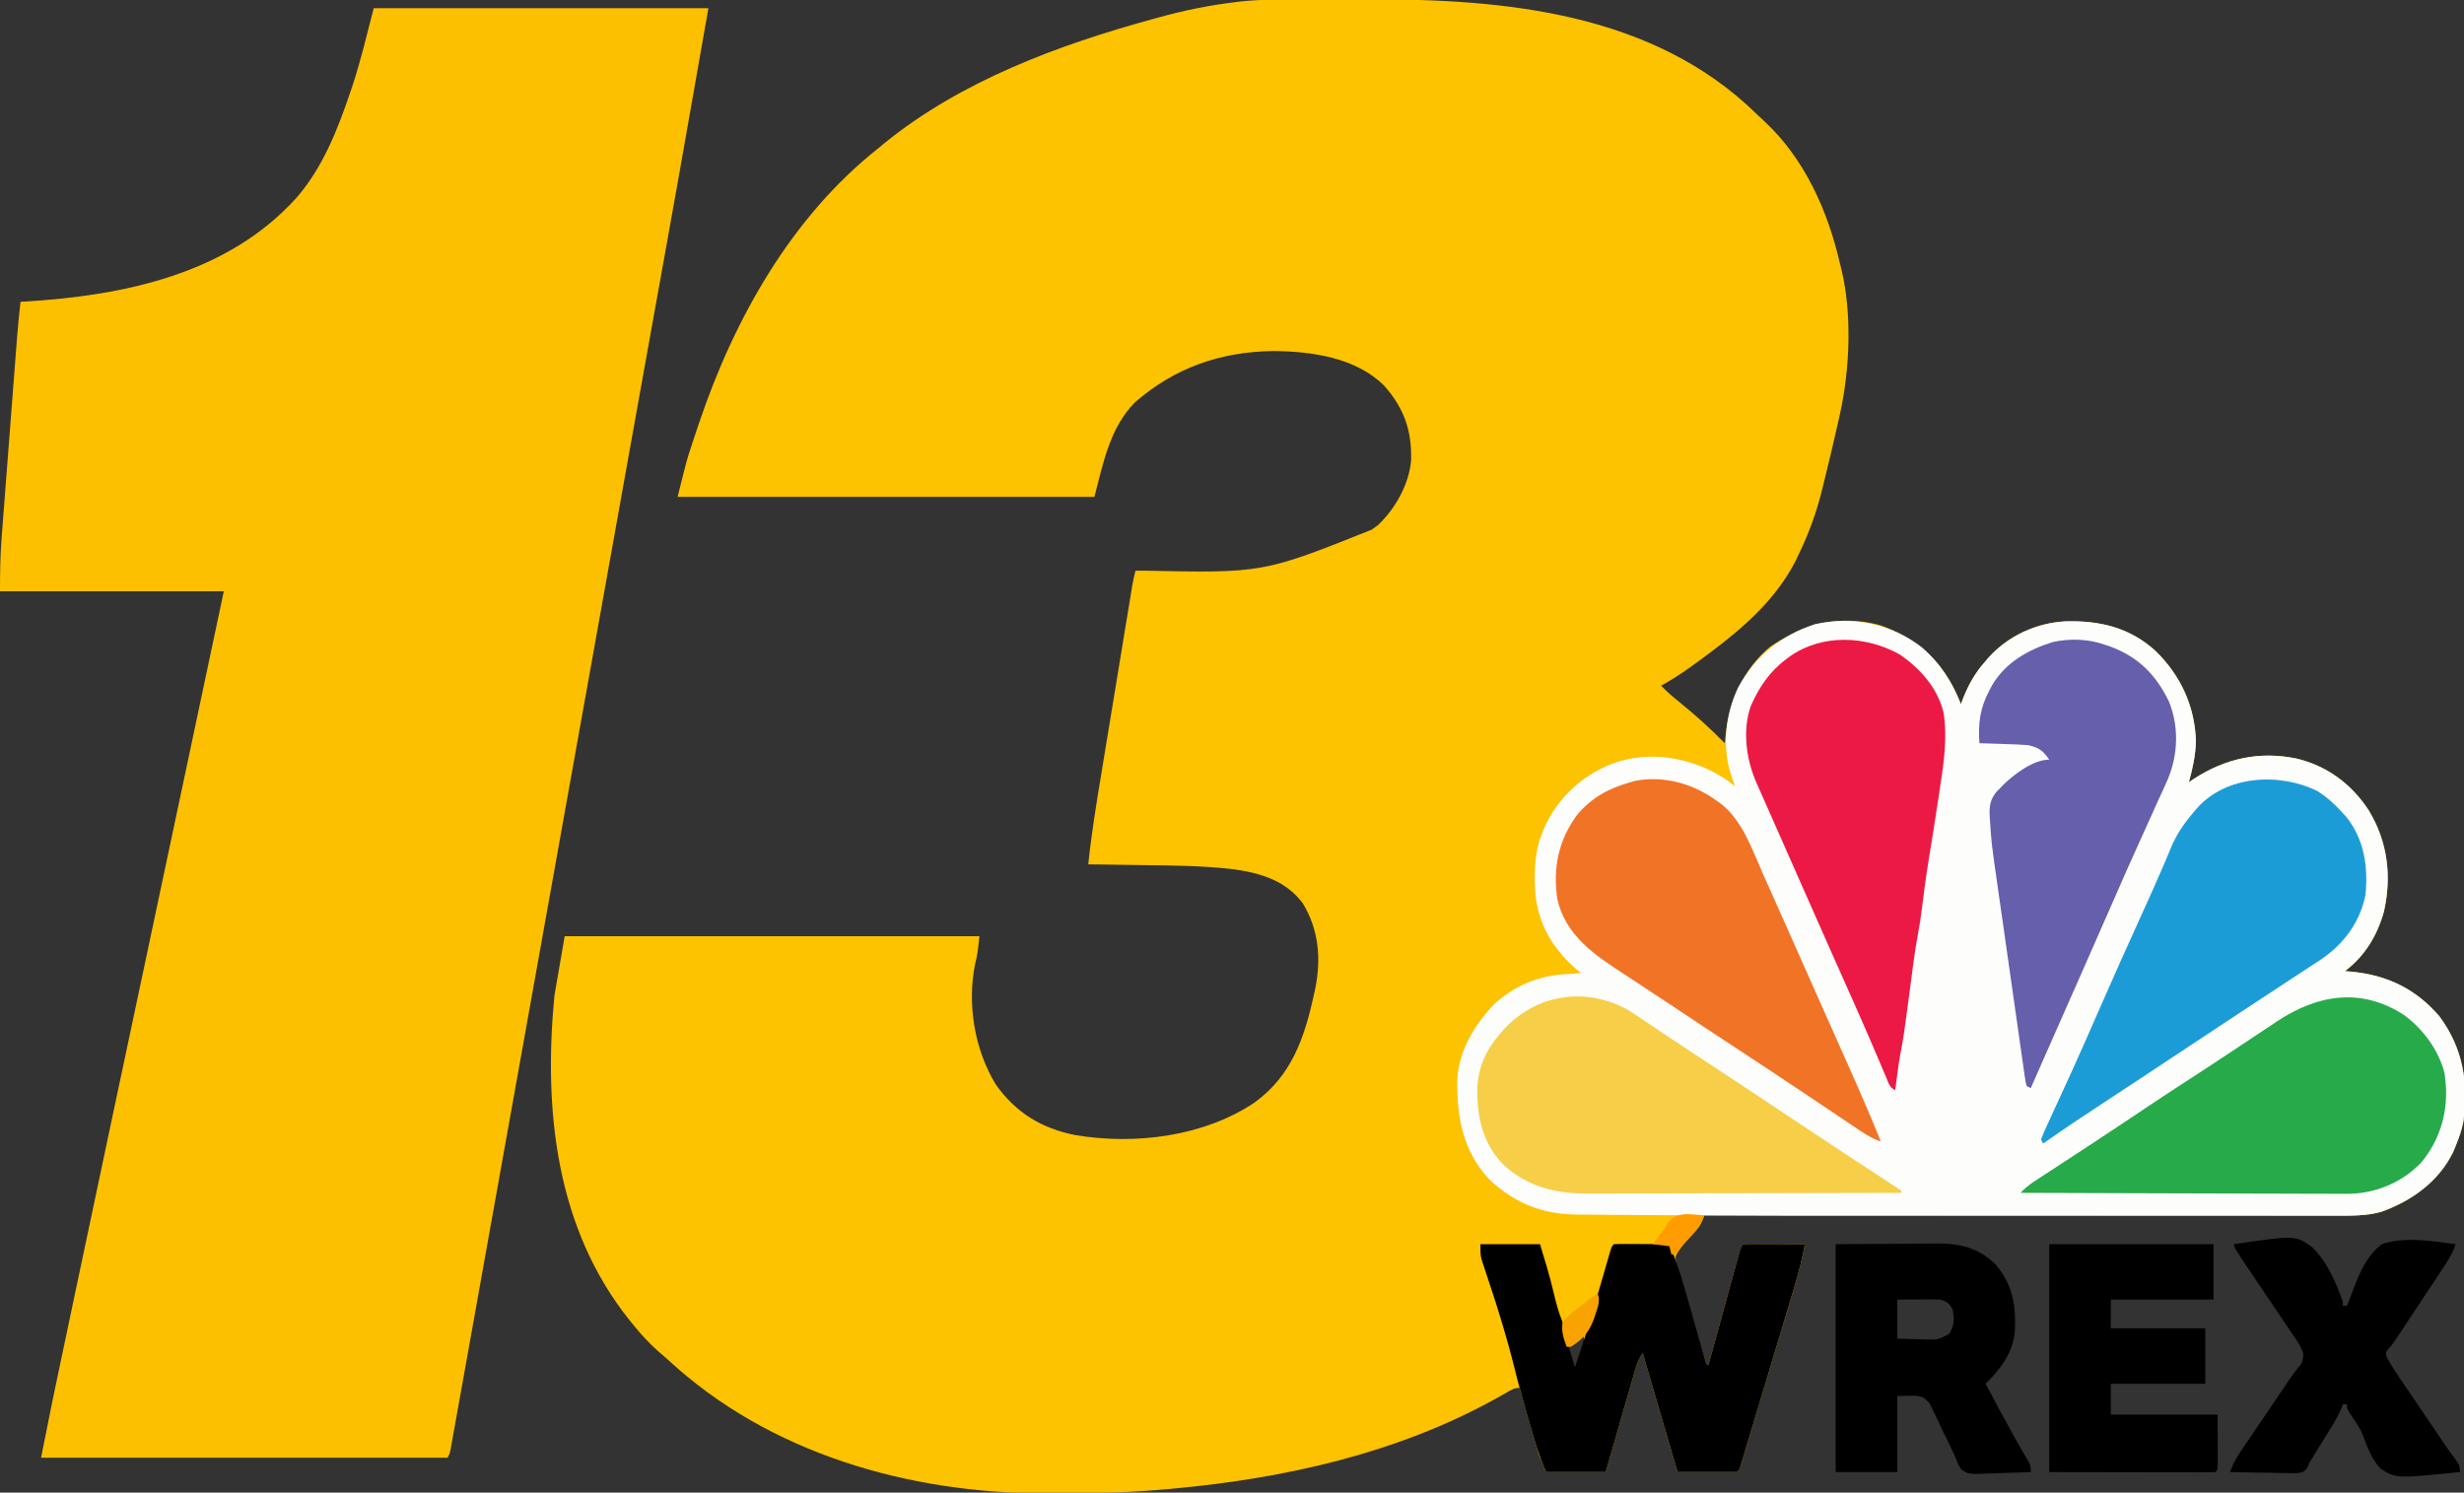 <?xml version="1.0" encoding="UTF-8"?>
<svg version="1.1" xmlns="http://www.w3.org/2000/svg" width="1200" height="727">
<rect width="100%" height="100%" fill="#333333" stroke="none"/>
<path d="M0 0 C1.002 -0.003 2.004 -0.006 3.036 -0.009 C8.354 -0.024 13.671 -0.033 18.989 -0.037 C23.324 -0.041 27.658 -0.055 31.992 -0.078 C98.991 -0.424 171.41 6.395 221.741 55.82 C223.058 57.1 224.41 58.343 225.766 59.582 C245.087 77.707 256.257 102.761 262.164 128.203 C262.339 128.89 262.514 129.576 262.694 130.283 C268.261 152.485 267.136 179.962 262.164 202.203 C261.745 204.102 261.745 204.102 261.317 206.039 C259.073 216.129 256.655 226.172 254.164 236.203 C253.919 237.203 253.673 238.204 253.42 239.234 C250.728 250.093 247.039 260.133 242.164 270.203 C241.704 271.176 241.244 272.15 240.77 273.152 C231.567 291.319 216.221 305.164 200.164 317.203 C199.211 317.924 199.211 317.924 198.238 318.659 C190.789 324.277 183.329 329.65 175.164 334.203 C177.982 337.119 180.927 339.683 184.102 342.203 C191.803 348.443 199.225 355.12 206.164 362.203 C206.25 361.271 206.337 360.339 206.426 359.379 C208.321 342.182 214.81 326.341 228.449 315.051 C231.897 312.704 235.454 310.728 239.164 308.828 C239.816 308.494 240.469 308.16 241.141 307.815 C253.508 301.836 269.007 301.051 282.164 304.828 C298.687 310.852 310.733 320.996 318.477 336.898 C319.419 338.985 320.318 341.076 321.164 343.203 C321.444 342.441 321.724 341.679 322.012 340.895 C324.817 333.67 328.012 327.982 333.164 322.203 C333.675 321.6 334.185 320.997 334.711 320.375 C344.259 309.882 357.777 303.664 371.852 302.863 C388.463 302.337 403.33 305.747 415.939 317.269 C428.122 329.13 435.126 344.157 435.602 361.328 C435.406 368.185 434.003 374.614 432.164 381.203 C432.952 380.672 433.739 380.141 434.551 379.594 C449.877 369.655 466.277 365.987 484.291 369.605 C499.333 373.134 511.272 381.94 519.703 394.805 C528.936 409.962 531.076 426.882 527.164 444.203 C523.934 455.784 517.877 465.935 508.164 473.203 C509.688 473.333 509.688 473.333 511.242 473.465 C528.722 475.162 542.582 481.737 554.164 495.203 C565.7 510.766 568.388 527.436 565.864 546.467 C565.069 550.561 563.76 554.359 562.164 558.203 C561.58 559.622 561.58 559.622 560.984 561.07 C554.007 575.644 540.763 585.097 525.902 590.441 C518.389 592.531 510.918 592.342 503.174 592.323 C501.861 592.324 500.548 592.325 499.196 592.326 C495.563 592.328 491.931 592.324 488.298 592.319 C484.376 592.315 480.455 592.316 476.533 592.317 C469.743 592.318 462.952 592.314 456.161 592.309 C446.343 592.301 436.525 592.298 426.707 592.297 C410.777 592.295 394.847 592.288 378.917 592.279 C363.444 592.269 347.971 592.262 332.498 592.258 C331.544 592.258 330.59 592.258 329.607 592.257 C324.821 592.256 320.035 592.255 315.249 592.253 C275.554 592.243 235.859 592.225 196.164 592.203 C195.733 593.363 195.733 593.363 195.293 594.547 C193.931 597.751 192.121 599.686 189.727 602.203 C186.722 605.371 184.079 608.259 182.164 612.203 C182.281 614.838 182.281 614.838 183.185 617.528 C183.482 618.566 183.779 619.603 184.086 620.672 C184.426 621.781 184.766 622.889 185.117 624.031 C185.452 625.176 185.787 626.321 186.132 627.5 C187.207 631.157 188.31 634.805 189.414 638.453 C190.144 640.927 190.872 643.401 191.598 645.875 C192.93 650.385 194.265 654.894 195.626 659.396 C196.036 660.755 196.036 660.755 196.454 662.142 C196.984 664.169 196.984 664.169 198.164 665.203 C198.362 664.479 198.561 663.754 198.765 663.008 C200.63 656.194 202.499 649.38 204.371 642.568 C205.333 639.066 206.294 635.563 207.253 632.059 C208.177 628.68 209.104 625.302 210.034 621.925 C210.562 620.003 211.087 618.081 211.611 616.159 C212.092 614.418 212.092 614.418 212.582 612.641 C212.864 611.613 213.146 610.585 213.436 609.525 C214.164 607.203 214.164 607.203 215.164 606.203 C217.383 606.115 219.604 606.096 221.824 606.105 C222.489 606.107 223.153 606.108 223.838 606.11 C225.967 606.115 228.097 606.128 230.227 606.141 C231.667 606.146 233.108 606.15 234.549 606.154 C238.087 606.165 241.626 606.183 245.164 606.203 C243.903 613.111 242.233 619.785 240.199 626.502 C239.762 627.965 239.762 627.965 239.316 629.457 C238.362 632.646 237.402 635.833 236.441 639.02 C235.774 641.245 235.106 643.47 234.439 645.696 C233.046 650.34 231.65 654.984 230.251 659.627 C228.454 665.591 226.665 671.557 224.877 677.524 C223.503 682.11 222.125 686.695 220.747 691.279 C220.085 693.481 219.424 695.682 218.765 697.883 C217.846 700.946 216.924 704.008 216 707.069 C215.726 707.984 215.452 708.9 215.17 709.844 C214.919 710.672 214.668 711.5 214.41 712.354 C214.192 713.077 213.974 713.801 213.75 714.546 C213.164 716.203 213.164 716.203 212.164 717.203 C202.594 717.203 193.024 717.203 183.164 717.203 C177.554 698.063 171.944 678.923 166.164 659.203 C164.212 662.132 163.433 664.245 162.468 667.593 C162.148 668.693 161.828 669.794 161.498 670.929 C161.158 672.116 160.819 673.304 160.469 674.527 C160.116 675.744 159.764 676.96 159.401 678.214 C158.467 681.443 157.537 684.674 156.61 687.905 C155.662 691.204 154.708 694.501 153.754 697.799 C151.884 704.265 150.024 710.734 148.164 717.203 C138.594 717.203 129.024 717.203 119.164 717.203 C115.789 709.328 115.789 709.328 114.906 706.287 C114.606 705.267 114.606 705.267 114.3 704.226 C113.995 703.165 113.995 703.165 113.684 702.082 C113.466 701.337 113.248 700.593 113.024 699.825 C112.337 697.473 111.657 695.119 110.977 692.766 C110.509 691.159 110.041 689.553 109.572 687.947 C108.432 684.034 107.296 680.119 106.164 676.203 C103.503 676.203 102.174 677.196 99.859 678.512 C98.977 679.007 98.094 679.502 97.184 680.012 C96.229 680.55 95.273 681.087 94.289 681.641 C46.437 708.055 -7.743 720.178 -61.836 725.203 C-62.747 725.289 -63.659 725.375 -64.598 725.464 C-80.774 726.956 -96.852 727.548 -113.094 727.519 C-116.768 727.516 -120.441 727.539 -124.115 727.564 C-190.688 727.742 -259.351 708.314 -308.836 662.203 C-310.396 660.847 -311.959 659.492 -313.523 658.141 C-317.68 654.435 -321.328 650.524 -324.836 646.203 C-325.994 644.784 -325.994 644.784 -327.176 643.336 C-363.199 598.34 -369.167 540.802 -363.836 485.203 C-362.186 475.633 -360.536 466.063 -358.836 456.203 C-292.176 456.203 -225.516 456.203 -156.836 456.203 C-157.836 465.203 -157.836 465.203 -158.898 469.516 C-162.941 489.177 -159.273 511.432 -148.797 528.531 C-139.115 542.148 -126.511 549.869 -110.086 553.078 C-81.133 557.939 -47.618 553.83 -22.836 537.203 C-4.928 524.219 1.403 505.927 5.977 485.016 C6.196 484.03 6.415 483.045 6.642 482.03 C9.648 467.445 8.527 453.146 0.637 440.164 C-7.6 429.197 -19.556 425.552 -32.619 423.653 C-47.384 421.869 -62.168 421.76 -77.023 421.578 C-79.635 421.54 -82.246 421.501 -84.857 421.461 C-91.183 421.366 -97.51 421.281 -103.836 421.203 C-102.289 406.035 -99.784 391.035 -97.301 375.996 C-96.857 373.295 -96.414 370.593 -95.971 367.892 C-95.049 362.266 -94.123 356.641 -93.195 351.016 C-92.124 344.521 -91.056 338.025 -89.991 331.529 C-88.852 324.579 -87.71 317.63 -86.567 310.68 C-86.239 308.687 -85.912 306.694 -85.584 304.7 C-84.976 300.995 -84.365 297.291 -83.754 293.587 C-83.483 291.937 -83.483 291.937 -83.207 290.254 C-83.041 289.247 -82.874 288.239 -82.702 287.201 C-82.486 285.89 -82.486 285.89 -82.266 284.553 C-81.873 282.406 -81.393 280.312 -80.836 278.203 C-79.76 278.183 -78.685 278.163 -77.577 278.143 C-18.799 279.372 -18.799 279.372 34.164 258.203 C35.195 257.461 36.227 256.718 37.289 255.953 C45.775 247.837 52.459 236.071 53.402 224.207 C53.717 209.614 49.874 198.964 40.273 188.055 C26.552 174.385 5.155 171.39 -13.378 171.176 C-39.206 171.463 -61.671 179.184 -81.211 196.281 C-93.388 208.744 -96.569 225.847 -100.836 242.203 C-167.826 242.203 -234.816 242.203 -303.836 242.203 C-299.22 223.738 -299.22 223.738 -297.172 217.609 C-296.939 216.898 -296.705 216.187 -296.465 215.454 C-295.722 213.201 -294.968 210.951 -294.211 208.703 C-293.949 207.921 -293.686 207.14 -293.416 206.334 C-276.343 155.636 -248.455 105.81 -205.836 72.203 C-204.943 71.458 -204.049 70.713 -203.129 69.945 C-165.616 39.513 -118.106 21.982 -72.086 9.391 C-70.803 9.035 -70.803 9.035 -69.495 8.672 C-57.05 5.238 -44.663 2.712 -31.836 1.203 C-30.697 1.059 -30.697 1.059 -29.535 0.912 C-19.729 -0.168 -9.852 0.019 0 0 Z M-171.836 471.203 C-170.836 473.203 -170.836 473.203 -170.836 473.203 Z M-172.836 483.203 C-171.836 486.203 -171.836 486.203 -171.836 486.203 Z M137.164 650.203 C133.699 653.173 133.699 653.173 130.164 656.203 C130.445 657.851 130.739 659.496 131.039 661.141 C131.201 662.057 131.364 662.974 131.531 663.918 C131.74 664.672 131.949 665.426 132.164 666.203 C132.824 666.533 133.484 666.863 134.164 667.203 C134.862 664.935 135.548 662.664 136.227 660.391 C136.426 659.748 136.625 659.105 136.83 658.443 C138.045 654.344 138.045 654.344 137.164 650.203 Z " fill="#FDC200" transform="translate(633.836,-0.203)"/>
<path d="M0 0 C53.79 0 107.58 0 163 0 C147.908 85.911 147.908 85.911 140.479 127.168 C140.07 129.442 139.661 131.716 139.252 133.99 C138.971 135.554 138.689 137.117 138.408 138.681 C136.767 147.798 135.129 156.916 133.491 166.033 C133.18 167.766 132.869 169.499 132.558 171.232 C132.086 173.856 131.614 176.481 131.143 179.105 C130.188 184.419 129.234 189.732 128.279 195.046 C121.552 232.477 114.843 269.911 108.137 307.346 C106.52 316.37 104.904 325.394 103.287 334.418 C98.019 363.816 92.753 393.215 87.486 422.614 C86.144 430.107 84.802 437.6 83.46 445.093 C83.125 446.962 82.79 448.832 82.455 450.701 C78.681 471.771 74.906 492.84 71.129 513.909 C70.971 514.79 70.813 515.671 70.651 516.579 C69.234 524.481 67.818 532.383 66.401 540.285 C62.927 559.662 59.455 579.04 55.987 598.419 C53.635 611.566 51.28 624.713 48.924 637.859 C47.535 645.608 46.147 653.358 44.763 661.108 C43.735 666.858 42.704 672.608 41.672 678.357 C41.254 680.687 40.838 683.017 40.422 685.347 C39.862 688.488 39.298 691.628 38.733 694.768 C38.57 695.687 38.407 696.605 38.239 697.551 C38.089 698.381 37.939 699.21 37.785 700.064 C37.656 700.782 37.528 701.499 37.396 702.238 C37 704 37 704 36 706 C-29.34 706 -94.68 706 -162 706 C-156.211 677.055 -156.211 677.055 -153.489 664.156 C-153.288 663.2 -153.086 662.245 -152.878 661.26 C-152.67 660.271 -152.461 659.281 -152.246 658.262 C-151.793 656.108 -151.34 653.954 -150.886 651.8 C-149.662 645.984 -148.436 640.168 -147.21 634.352 C-146.426 630.632 -145.642 626.911 -144.858 623.19 C-133.83 570.847 -122.729 518.519 -111.62 466.194 C-104.033 430.455 -96.459 394.713 -88.886 358.971 C-87.615 352.975 -86.345 346.979 -85.074 340.983 C-84.895 340.139 -84.717 339.294 -84.532 338.424 C-83.848 335.198 -83.165 331.972 -82.481 328.746 C-79.321 313.83 -76.16 298.915 -73 284 C-108.97 284 -144.94 284 -182 284 C-182 275.121 -181.89 266.529 -181.19 257.721 C-181.104 256.583 -181.017 255.444 -180.929 254.271 C-180.646 250.559 -180.356 246.848 -180.066 243.137 C-179.867 240.533 -179.667 237.929 -179.468 235.325 C-179.052 229.891 -178.632 224.457 -178.21 219.023 C-177.669 212.072 -177.135 205.121 -176.602 198.17 C-176.093 191.513 -175.58 184.856 -175.066 178.199 C-174.969 176.938 -174.872 175.676 -174.772 174.377 C-174.497 170.795 -174.218 167.213 -173.94 163.632 C-173.859 162.583 -173.779 161.534 -173.696 160.453 C-173.239 154.619 -172.68 148.812 -172 143 C-170.97 142.941 -170.97 142.941 -169.918 142.88 C-121.845 139.995 -71.204 129.627 -37.517 92.238 C-24.774 77.475 -17.704 59.448 -11.5 41.188 C-11.157 40.189 -10.813 39.19 -10.459 38.161 C-6.295 25.583 -3.344 12.899 0 0 Z " fill="#FDC000" transform="translate(182,4)"/>
<path d="M0 0 C9.043 7.774 14.739 16.763 19.117 27.777 C19.537 26.635 19.537 26.635 19.965 25.469 C22.77 18.245 25.965 12.557 31.117 6.777 C31.628 6.174 32.138 5.571 32.664 4.949 C42.212 -5.544 55.731 -11.761 69.805 -12.562 C86.416 -13.089 101.283 -9.679 113.893 1.843 C126.075 13.704 133.079 28.731 133.555 45.902 C133.359 52.759 131.956 59.188 130.117 65.777 C130.905 65.246 131.692 64.715 132.504 64.168 C147.83 54.229 164.231 50.561 182.244 54.179 C197.286 57.708 209.225 66.515 217.656 79.379 C226.889 94.537 229.03 111.456 225.117 128.777 C221.888 140.358 215.83 150.51 206.117 157.777 C207.133 157.864 208.149 157.95 209.195 158.039 C226.675 159.736 240.535 166.311 252.117 179.777 C263.653 195.34 266.341 212.011 263.817 231.042 C263.022 235.136 261.713 238.934 260.117 242.777 C259.533 244.197 259.533 244.197 258.938 245.645 C251.96 260.218 238.716 269.671 223.855 275.016 C216.515 277.058 209.237 276.919 201.67 276.904 C199.786 276.907 199.786 276.907 197.864 276.909 C194.388 276.913 190.911 276.911 187.435 276.908 C183.678 276.906 179.92 276.909 176.163 276.912 C168.787 276.917 161.41 276.916 154.034 276.913 C147.999 276.91 141.963 276.91 135.927 276.911 C134.633 276.911 134.633 276.911 133.313 276.912 C131.559 276.912 129.805 276.912 128.051 276.913 C111.567 276.915 95.082 276.912 78.598 276.907 C64.626 276.902 50.654 276.903 36.682 276.908 C20.358 276.913 4.034 276.915 -12.289 276.912 C-14.057 276.912 -15.825 276.911 -17.594 276.911 C-18.897 276.911 -18.897 276.911 -20.227 276.911 C-26.181 276.91 -32.135 276.911 -38.09 276.914 C-59.532 276.921 -80.974 276.885 -102.416 276.788 C-104.953 276.777 -107.49 276.767 -110.028 276.758 C-119.633 276.721 -129.238 276.669 -138.843 276.583 C-142.98 276.545 -147.116 276.514 -151.253 276.499 C-155.091 276.485 -158.93 276.451 -162.768 276.404 C-164.164 276.39 -165.561 276.382 -166.957 276.381 C-184.319 276.366 -197.909 271.13 -210.562 259.25 C-223.379 245.592 -226.42 228.995 -226.156 210.992 C-225.645 196.813 -217.9 184.165 -208.336 174.031 C-198.206 164.724 -186.621 160.006 -173.07 159.215 C-172.377 159.172 -171.685 159.128 -170.971 159.084 C-169.275 158.979 -167.579 158.878 -165.883 158.777 C-166.844 157.994 -166.844 157.994 -167.824 157.195 C-179.241 147.48 -186.657 135.273 -188.137 120.184 C-188.708 110.234 -188.761 100.102 -184.883 90.777 C-184.504 89.821 -184.125 88.864 -183.734 87.879 C-177.356 73.538 -165.644 62.71 -151.133 56.902 C-135.702 51.163 -119.437 52.645 -104.594 59.238 C-99.537 61.662 -95.188 64.158 -90.883 67.777 C-91.088 67.197 -91.293 66.617 -91.504 66.02 C-91.773 65.238 -92.043 64.457 -92.32 63.652 C-92.587 62.887 -92.854 62.121 -93.129 61.332 C-97.234 47.421 -95.511 32.561 -89.375 19.59 C-80.855 4.056 -68.634 -5.616 -51.883 -11.223 C-33.531 -15.258 -14.897 -11.486 0 0 Z " fill="#FDFDFC" transform="translate(935.883,315.223)"/>
<path d="M0 0 C9.955 6.744 18.53 16.345 21.434 28.275 C23.423 40.535 21.573 53.155 19.676 65.305 C19.446 66.839 19.217 68.374 18.989 69.909 C17.509 79.8 15.929 89.676 14.31 99.545 C13.018 107.487 11.94 115.448 10.964 123.435 C10.438 127.685 9.838 131.888 9.027 136.094 C7.278 145.434 6.177 154.888 4.926 164.305 C1.924 186.89 1.924 186.89 0.337 195.112 C-0.309 198.557 -0.753 202.015 -1.199 205.492 C-1.367 206.785 -1.534 208.078 -1.707 209.41 C-1.889 210.843 -1.889 210.843 -2.074 212.305 C-4.924 210.88 -5.178 209.149 -6.41 206.227 C-6.887 205.109 -7.363 203.992 -7.854 202.841 C-8.112 202.229 -8.37 201.617 -8.635 200.986 C-10.073 197.574 -11.536 194.172 -12.996 190.77 C-13.476 189.651 -13.476 189.651 -13.965 188.509 C-18.118 178.838 -22.414 169.23 -26.699 159.617 C-28.425 155.742 -30.15 151.867 -31.875 147.992 C-32.306 147.024 -32.737 146.055 -33.182 145.057 C-39.719 130.369 -46.208 115.66 -52.699 100.951 C-54.943 95.867 -57.189 90.783 -59.436 85.699 C-60.841 82.522 -62.244 79.344 -63.648 76.167 C-64.299 74.694 -64.95 73.221 -65.601 71.749 C-66.49 69.739 -67.378 67.729 -68.266 65.719 C-69.011 64.032 -69.011 64.032 -69.772 62.311 C-74.65 51.051 -76.532 37.337 -72.512 25.43 C-68.48 16.122 -63.266 8.354 -55.074 2.305 C-54.471 1.844 -53.868 1.384 -53.246 0.91 C-37.497 -10.042 -16.43 -9.077 0 0 Z " fill="#EC1944" transform="translate(925.074,318.695)"/>
<path d="M0 0 C4.21 2.706 7.812 5.85 11.164 9.574 C11.989 10.461 12.814 11.348 13.664 12.262 C22.642 23.307 24.543 36.777 23.164 50.574 C20.489 63.738 12.741 74.19 1.777 81.738 C0.016 82.9 -1.751 84.053 -3.523 85.199 C-5.013 86.178 -5.013 86.178 -6.533 87.176 C-8.878 88.717 -11.226 90.253 -13.575 91.787 C-18.617 95.081 -23.644 98.398 -28.672 101.715 C-40.281 109.373 -40.281 109.373 -46.087 113.194 C-57.708 120.843 -57.708 120.843 -69.293 128.547 C-75.334 132.585 -81.398 136.585 -87.469 140.578 C-88.403 141.193 -89.337 141.807 -90.3 142.441 C-94.159 144.979 -98.019 147.518 -101.88 150.054 C-112.617 157.109 -123.332 164.176 -133.836 171.574 C-134.166 170.914 -134.496 170.254 -134.836 169.574 C-133.774 166.865 -132.641 164.266 -131.41 161.633 C-131.036 160.816 -130.662 159.998 -130.277 159.156 C-129.462 157.376 -128.644 155.598 -127.822 153.821 C-125.606 149.026 -123.416 144.22 -121.223 139.414 C-120.77 138.425 -120.318 137.435 -119.852 136.416 C-115.41 126.68 -111.113 116.884 -106.836 107.074 C-99.85 91.072 -92.712 75.143 -85.476 59.252 C-82.067 51.76 -78.67 44.267 -75.441 36.695 C-74.948 35.545 -74.455 34.394 -73.947 33.209 C-73.084 31.183 -72.232 29.152 -71.395 27.115 C-68.711 20.812 -65.267 15.785 -60.836 10.574 C-60.296 9.927 -59.756 9.279 -59.2 8.612 C-45.032 -7.898 -18.52 -9.311 0 0 Z " fill="#1C9CD7" transform="translate(1128.836,385.426)"/>
<path d="M0 0 C1.092 0.768 1.092 0.768 2.207 1.551 C2.843 1.99 3.478 2.43 4.133 2.883 C14.795 11.086 19.62 25.526 24.895 37.426 C25.726 39.284 26.558 41.143 27.391 43.001 C29.572 47.873 31.742 52.75 33.908 57.628 C35.588 61.408 37.272 65.186 38.956 68.963 C43.106 78.274 47.242 87.59 51.373 96.91 C54.461 103.877 57.563 110.838 60.668 117.797 C62.018 120.824 63.367 123.851 64.716 126.878 C65.569 128.79 66.422 130.701 67.276 132.612 C72.448 144.183 77.457 155.8 82.207 167.551 C77.297 165.902 73.33 163.129 69.078 160.25 C68.272 159.71 67.466 159.17 66.635 158.613 C64.886 157.44 63.138 156.265 61.392 155.089 C56.683 151.917 51.964 148.76 47.246 145.602 C46.265 144.944 45.284 144.286 44.273 143.609 C33.393 136.324 22.459 129.121 11.52 121.926 C7.953 119.58 4.387 117.233 0.82 114.887 C-0.016 114.336 -0.852 113.786 -1.714 113.219 C-7.261 109.567 -12.793 105.892 -18.315 102.201 C-22.197 99.608 -26.092 97.036 -29.996 94.475 C-32.825 92.619 -35.65 90.755 -38.474 88.891 C-39.902 87.951 -41.332 87.014 -42.763 86.08 C-57.187 76.659 -71.111 67.484 -75.32 49.664 C-77.617 34.533 -74.912 21.04 -65.793 8.551 C-58.718 0.039 -50.33 -4.468 -39.793 -7.449 C-39.19 -7.634 -38.586 -7.818 -37.965 -8.008 C-24.598 -10.724 -11.282 -7.345 0 0 Z " fill="#F17326" transform="translate(833.793,388.449)"/>
<path d="M0 0 C9.272 6.726 16.864 17.012 19.805 28.234 C20.125 30.352 20.125 30.352 20.305 32.672 C20.425 34.13 20.425 34.13 20.547 35.617 C21.095 48.996 17.156 61.238 8.715 71.629 C-0.084 81.132 -12.652 86.579 -25.541 87.113 C-29.196 87.184 -32.846 87.162 -36.501 87.126 C-38.148 87.125 -39.796 87.125 -41.443 87.128 C-45.874 87.129 -50.305 87.106 -54.736 87.077 C-59.381 87.052 -64.027 87.05 -68.673 87.045 C-77.452 87.033 -86.231 87 -95.01 86.96 C-105.013 86.915 -115.015 86.893 -125.018 86.873 C-145.577 86.831 -166.136 86.761 -186.695 86.672 C-184.696 84.635 -182.783 82.947 -180.39 81.385 C-179.735 80.955 -179.08 80.525 -178.404 80.082 C-177.693 79.621 -176.983 79.159 -176.25 78.684 C-175.5 78.192 -174.75 77.701 -173.977 77.195 C-172.357 76.134 -170.736 75.075 -169.113 74.017 C-164.796 71.202 -160.486 68.376 -156.176 65.551 C-155.298 64.976 -154.42 64.401 -153.515 63.808 C-143.635 57.332 -133.812 50.769 -123.998 44.194 C-116.85 39.411 -109.662 34.697 -102.432 30.039 C-96.732 26.358 -91.07 22.621 -85.418 18.867 C-83.65 17.695 -81.883 16.523 -80.115 15.352 C-77.419 13.564 -74.725 11.775 -72.033 9.98 C-69.373 8.208 -66.708 6.443 -64.043 4.68 C-63.251 4.149 -62.459 3.619 -61.643 3.073 C-41.827 -9.997 -20.794 -13.42 0 0 Z " fill="#27AA4A" transform="translate(1170.695,494.328)"/>
<path d="M0 0 C3.266 2.047 6.455 4.202 9.645 6.367 C11.519 7.628 13.393 8.888 15.268 10.148 C16.22 10.789 17.173 11.431 18.154 12.091 C22.59 15.067 27.052 18.003 31.516 20.938 C32.82 21.796 32.82 21.796 34.151 22.672 C35.935 23.846 37.718 25.019 39.502 26.192 C54.51 36.065 69.494 45.974 84.43 55.957 C97.624 64.774 110.889 73.481 124.18 82.151 C125.111 82.761 126.041 83.371 127 84 C127.558 84.359 128.116 84.718 128.692 85.088 C130.145 86.033 131.575 87.014 133 88 C133 88.33 133 88.66 133 89 C111.546 89.07 90.093 89.123 68.639 89.155 C58.677 89.171 48.715 89.192 38.753 89.226 C30.067 89.256 21.381 89.276 12.694 89.282 C8.098 89.286 3.502 89.295 -1.094 89.317 C-5.427 89.338 -9.76 89.344 -14.093 89.339 C-15.677 89.34 -17.261 89.346 -18.844 89.358 C-35.103 89.471 -49.038 86.332 -61.223 74.895 C-70.98 64.494 -73.647 52.235 -73.543 38.322 C-73.149 27.55 -69.097 19.02 -62 11 C-61.403 10.322 -60.806 9.644 -60.191 8.945 C-44.272 -8.031 -20.24 -11.373 0 0 Z " fill="#F6CE47" transform="translate(793,492)"/>
<path d="M0 0 C0.913 0.307 1.825 0.614 2.766 0.93 C16.5 6.036 24.983 14.683 31.312 27.699 C36.192 39.847 35.789 53.239 30.875 65.25 C29.315 68.865 27.659 72.43 26 76 C24.945 78.342 23.893 80.686 22.844 83.031 C20.784 87.628 18.71 92.217 16.622 96.801 C12.774 105.251 9.02 113.738 5.312 122.25 C-0.233 134.975 -5.823 147.68 -11.438 160.375 C-12.038 161.733 -12.038 161.733 -12.651 163.119 C-14.254 166.745 -15.858 170.371 -17.462 173.997 C-21.543 183.225 -25.616 192.456 -29.688 201.688 C-30.336 203.157 -30.984 204.627 -31.633 206.097 C-33.089 209.398 -34.544 212.699 -36 216 C-36.66 215.67 -37.32 215.34 -38 215 C-38.509 213.069 -38.509 213.069 -38.879 210.483 C-39.096 209.018 -39.096 209.018 -39.317 207.524 C-39.467 206.443 -39.617 205.362 -39.772 204.248 C-39.936 203.116 -40.101 201.984 -40.27 200.818 C-40.816 197.048 -41.348 193.276 -41.879 189.504 C-42.254 186.88 -42.63 184.257 -43.007 181.634 C-43.797 176.114 -44.58 170.593 -45.359 165.071 C-46.253 158.731 -47.159 152.393 -48.072 146.056 C-48.954 139.931 -49.827 133.805 -50.696 127.679 C-51.064 125.089 -51.434 122.5 -51.807 119.911 C-55.15 96.629 -55.15 96.629 -55.855 85.558 C-55.905 84.845 -55.955 84.132 -56.006 83.397 C-56.237 78.646 -55.695 75.278 -52.629 71.586 C-51.823 70.801 -51.823 70.801 -51 70 C-50.178 69.122 -50.178 69.122 -49.34 68.227 C-43.991 63.025 -34.679 56 -27 56 C-29.971 51.657 -31.905 50.23 -37 49 C-41.121 48.626 -45.239 48.492 -49.375 48.375 C-51.051 48.317 -51.051 48.317 -52.762 48.258 C-55.508 48.164 -58.254 48.078 -61 48 C-61.659 38.104 -60.704 30.772 -56 22 C-55.566 21.187 -55.131 20.373 -54.684 19.535 C-48.111 8.581 -37.093 2.333 -25.125 -1.312 C-16.943 -3.08 -7.892 -2.819 0 0 Z " fill="#655FAC" transform="translate(1025,314)"/>
<path d="M0 0 C9.57 0 19.14 0 29 0 C31.416 7.851 33.728 15.539 35.625 23.5 C36.817 28.495 38.023 33.25 40 38 C40.51 39.888 40.988 41.784 41.438 43.688 C42.773 49.188 44.315 54.597 46 60 C50.783 46.124 54.951 32.106 59 18 C59.954 14.686 60.912 11.374 61.875 8.062 C62.078 7.353 62.281 6.643 62.49 5.912 C63.887 1.113 63.887 1.113 65 0 C67 -0.088 69.002 -0.107 71.004 -0.098 C72.219 -0.094 73.434 -0.091 74.686 -0.088 C75.965 -0.08 77.244 -0.071 78.562 -0.062 C79.846 -0.058 81.129 -0.053 82.451 -0.049 C85.634 -0.037 88.817 -0.021 92 0 C94.973 7.031 97.335 14.102 99.418 21.441 C99.721 22.49 100.023 23.539 100.335 24.62 C101.291 27.933 102.24 31.247 103.188 34.562 C104.147 37.91 105.107 41.256 106.072 44.602 C106.669 46.675 107.264 48.749 107.855 50.825 C108.256 52.218 108.256 52.218 108.665 53.639 C108.899 54.459 109.134 55.28 109.375 56.125 C109.842 57.991 109.842 57.991 111 59 C111.198 58.276 111.396 57.551 111.601 56.805 C113.466 49.991 115.334 43.177 117.207 36.365 C118.169 32.862 119.13 29.359 120.089 25.856 C121.013 22.477 121.94 19.099 122.87 15.721 C123.398 13.8 123.923 11.878 124.447 9.956 C124.928 8.215 124.928 8.215 125.418 6.438 C125.7 5.41 125.982 4.381 126.272 3.322 C127 1 127 1 128 0 C130.219 -0.088 132.44 -0.107 134.66 -0.098 C135.657 -0.096 135.657 -0.096 136.674 -0.093 C138.803 -0.088 140.933 -0.075 143.062 -0.062 C144.503 -0.057 145.944 -0.053 147.385 -0.049 C150.923 -0.038 154.462 -0.021 158 0 C156.739 6.907 155.069 13.581 153.035 20.299 C152.598 21.762 152.598 21.762 152.152 23.254 C151.198 26.443 150.238 29.63 149.277 32.816 C148.61 35.042 147.942 37.267 147.275 39.492 C145.882 44.137 144.486 48.781 143.087 53.424 C141.29 59.388 139.5 65.354 137.713 71.321 C136.339 75.907 134.961 80.492 133.582 85.076 C132.921 87.277 132.26 89.479 131.6 91.68 C130.682 94.743 129.759 97.804 128.836 100.865 C128.562 101.781 128.288 102.697 128.006 103.641 C127.755 104.469 127.504 105.297 127.246 106.151 C127.028 106.874 126.81 107.598 126.586 108.343 C126 110 126 110 125 111 C115.43 111 105.86 111 96 111 C90.39 91.86 84.78 72.72 79 53 C77.047 55.929 76.269 58.042 75.304 61.389 C74.824 63.041 74.824 63.041 74.334 64.726 C73.994 65.913 73.655 67.101 73.305 68.324 C72.952 69.541 72.6 70.757 72.237 72.011 C71.303 75.24 70.373 78.471 69.446 81.702 C68.498 85.001 67.543 88.298 66.59 91.596 C64.72 98.062 62.86 104.531 61 111 C51.43 111 41.86 111 32 111 C29.909 106.121 28.127 101.497 26.66 96.441 C26.452 95.735 26.244 95.028 26.029 94.3 C25.591 92.808 25.155 91.317 24.721 89.824 C24.073 87.598 23.417 85.374 22.76 83.15 C20.47 75.356 18.342 67.543 16.407 59.653 C14.944 53.701 13.297 47.815 11.562 41.938 C11.262 40.914 10.962 39.89 10.653 38.835 C8.6 31.885 6.397 25.002 4.066 18.141 C3.077 15.227 2.11 12.31 1.188 9.375 C0.954 8.64 0.721 7.905 0.48 7.148 C0 5 0 5 0 0 Z " fill="#010000" transform="translate(721,606)"/>
<path d="M0 0 C14.293 -0.093 14.293 -0.093 28.875 -0.188 C31.864 -0.215 34.853 -0.242 37.933 -0.27 C40.328 -0.279 42.722 -0.287 45.117 -0.293 C46.34 -0.308 47.563 -0.324 48.823 -0.339 C60.511 -0.343 69.522 1.62 78 10 C86.328 19.964 88.012 30.306 87.211 42.991 C86.117 53.391 80.159 60.886 73 68 C75.164 72.043 77.331 76.085 79.5 80.125 C79.819 80.719 80.137 81.313 80.465 81.925 C84.742 89.894 89.099 97.797 93.742 105.559 C95 108 95 108 95 111 C90.535 111.198 86.071 111.343 81.603 111.439 C80.084 111.48 78.566 111.534 77.049 111.604 C64.668 112.155 64.668 112.155 61.111 109.691 C59.695 107.532 58.885 105.428 58 103 C56.912 100.7 55.81 98.412 54.688 96.129 C54.079 94.884 53.471 93.638 52.863 92.393 C52.555 91.764 52.246 91.136 51.928 90.489 C51.307 89.2 50.703 87.903 50.115 86.599 C49.247 84.687 48.319 82.816 47.375 80.941 C46.846 79.825 46.318 78.708 45.773 77.557 C42.029 73.575 42.029 73.575 30 74 C30 86.21 30 98.42 30 111 C20.1 111 10.2 111 0 111 C0 74.37 0 37.74 0 0 Z M30 27 C30 33.27 30 39.54 30 46 C33.564 46.135 37.122 46.234 40.688 46.312 C41.695 46.354 42.702 46.396 43.74 46.439 C49.854 46.559 49.854 46.559 55.176 43.766 C57.849 39.713 57.815 36.69 57 32 C55.273 28.711 54.558 28.186 51 27 C49.373 26.919 47.742 26.892 46.113 26.902 C45.175 26.906 44.238 26.909 43.271 26.912 C42.295 26.92 41.319 26.929 40.312 26.938 C39.324 26.942 38.336 26.947 37.318 26.951 C34.879 26.963 32.439 26.981 30 27 Z " fill="#000000" transform="translate(894,606)"/>
<path d="M0 0 C26.4 0 52.8 0 80 0 C80 8.91 80 17.82 80 27 C63.5 27 47 27 30 27 C30 31.62 30 36.24 30 41 C45.18 41 60.36 41 76 41 C76 49.91 76 58.82 76 68 C60.82 68 45.64 68 30 68 C30 72.95 30 77.9 30 83 C47.16 83 64.32 83 82 83 C82.021 87.434 82.041 91.869 82.062 96.438 C82.072 97.838 82.081 99.238 82.09 100.681 C82.093 101.775 82.095 102.869 82.098 103.996 C82.103 105.122 82.108 106.248 82.114 107.408 C82 110 82 110 81 111 C78.475 111.095 75.977 111.126 73.451 111.114 C72.246 111.114 72.246 111.114 71.018 111.114 C68.406 111.113 65.795 111.106 63.184 111.098 C61.576 111.096 59.969 111.095 58.361 111.095 C52.387 111.089 46.412 111.075 40.438 111.062 C27.093 111.042 13.749 111.021 0 111 C0 74.37 0 37.74 0 0 Z " fill="#000000" transform="translate(998,606)"/>
<path d="M0 0 C29.676 -4.345 29.676 -4.345 37.783 1.225 C45.161 8.14 49.682 18.617 53 28 C53 28.66 53 29.32 53 30 C53.66 30 54.32 30 55 30 C56.056 27.393 57.078 24.784 58.033 22.137 C61.199 13.821 64.743 5.476 72 0 C83.045 -3.832 96.661 -1.467 108 0 C106.71 3.476 105.202 6.453 103.158 9.543 C102.302 10.845 102.302 10.845 101.429 12.172 C100.814 13.096 100.2 14.021 99.566 14.973 C98.933 15.933 98.299 16.893 97.646 17.882 C96.307 19.908 94.967 21.933 93.624 23.956 C91.57 27.052 89.521 30.151 87.475 33.252 C86.172 35.222 84.87 37.191 83.566 39.16 C82.954 40.086 82.341 41.012 81.71 41.967 C81.136 42.831 80.562 43.696 79.971 44.586 C79.468 45.344 78.966 46.102 78.448 46.882 C77 49 77 49 75.189 50.963 C73.687 52.987 73.687 52.987 74.637 55.475 C75.933 57.877 77.279 60.144 78.81 62.404 C79.374 63.242 79.938 64.08 80.52 64.943 C81.128 65.836 81.737 66.729 82.363 67.648 C82.992 68.579 83.621 69.51 84.269 70.469 C86.279 73.441 88.296 76.408 90.312 79.375 C91.659 81.364 93.004 83.354 94.35 85.344 C96.831 89.01 99.313 92.676 101.802 96.337 C102.343 97.134 102.884 97.93 103.441 98.751 C104.893 100.846 106.399 102.889 107.923 104.932 C110 108 110 108 110 111 C78.914 114.168 78.914 114.168 71.23 109.214 C67.114 104.627 64.94 99.241 62.929 93.475 C61.64 90.042 59.845 87.379 57.75 84.375 C55 80.224 55 80.224 55 78 C54.34 78 53.68 78 53 78 C52.735 78.715 52.47 79.43 52.197 80.166 C50.964 83.086 49.507 85.645 47.848 88.344 C47.236 89.343 46.624 90.342 45.994 91.371 C45.357 92.404 44.719 93.436 44.062 94.5 C42.803 96.552 41.544 98.604 40.285 100.656 C39.727 101.562 39.169 102.467 38.594 103.4 C36.934 105.965 36.934 105.965 35.805 108.803 C34 111 34 111 30.355 111.568 C28.847 111.567 27.339 111.539 25.832 111.488 C25.037 111.481 24.242 111.474 23.424 111.467 C20.886 111.439 18.35 111.376 15.812 111.312 C14.092 111.287 12.371 111.265 10.65 111.244 C6.433 111.189 2.217 111.103 -2 111 C-0.724 107.557 0.752 104.634 2.81 101.596 C3.374 100.758 3.938 99.92 4.52 99.057 C5.128 98.164 5.737 97.271 6.363 96.352 C6.992 95.421 7.621 94.49 8.269 93.531 C10.279 90.559 12.296 87.592 14.312 84.625 C15.659 82.636 17.004 80.646 18.35 78.656 C20.831 74.99 23.313 71.324 25.802 67.663 C26.342 66.863 26.881 66.064 27.437 65.241 C28.441 63.801 29.482 62.386 30.566 61.005 C33.33 57.673 33.33 57.673 33.775 53.549 C33 50.998 32.098 49.227 30.611 47.027 C30.113 46.282 29.615 45.537 29.102 44.77 C28.561 43.977 28.019 43.184 27.461 42.367 C26.902 41.535 26.343 40.702 25.767 39.845 C23.977 37.183 22.176 34.529 20.375 31.875 C18.026 28.395 15.681 24.912 13.336 21.43 C12.776 20.599 12.215 19.768 11.638 18.912 C0 1.636 0 1.636 0 0 Z " fill="#000000" transform="translate(1088,606)"/>
<path d="M0 0 C-1.399 4.227 -3.399 6.835 -6.438 10.062 C-9.709 13.553 -9.709 13.553 -12.66 17.309 C-13.102 17.867 -13.544 18.425 -14 19 C-14.66 19 -15.32 19 -16 19 C-16.33 17.68 -16.66 16.36 -17 15 C-19.64 14.67 -22.28 14.34 -25 14 C-23.556 12.045 -22.101 10.102 -20.613 8.18 C-19.006 6.112 -19.006 6.112 -17.98 4.133 C-14.122 -2.293 -6.469 -0.473 0 0 Z " fill="#FE9C00" transform="translate(830,592)"/>
<path d="M0 0 C1.832 3.665 -0.398 8.044 -1.534 11.812 C-3.697 18.246 -7.098 22.475 -13 26 C-13.66 26 -14.32 26 -15 26 C-16.596 21.809 -17.686 18.47 -17 14 C-15.025 11.547 -12.657 9.687 -10.188 7.75 C-9.545 7.221 -8.902 6.693 -8.24 6.148 C-5.557 3.958 -2.885 1.923 0 0 Z " fill="#F8A300" transform="translate(778,630)"/>
</svg>
